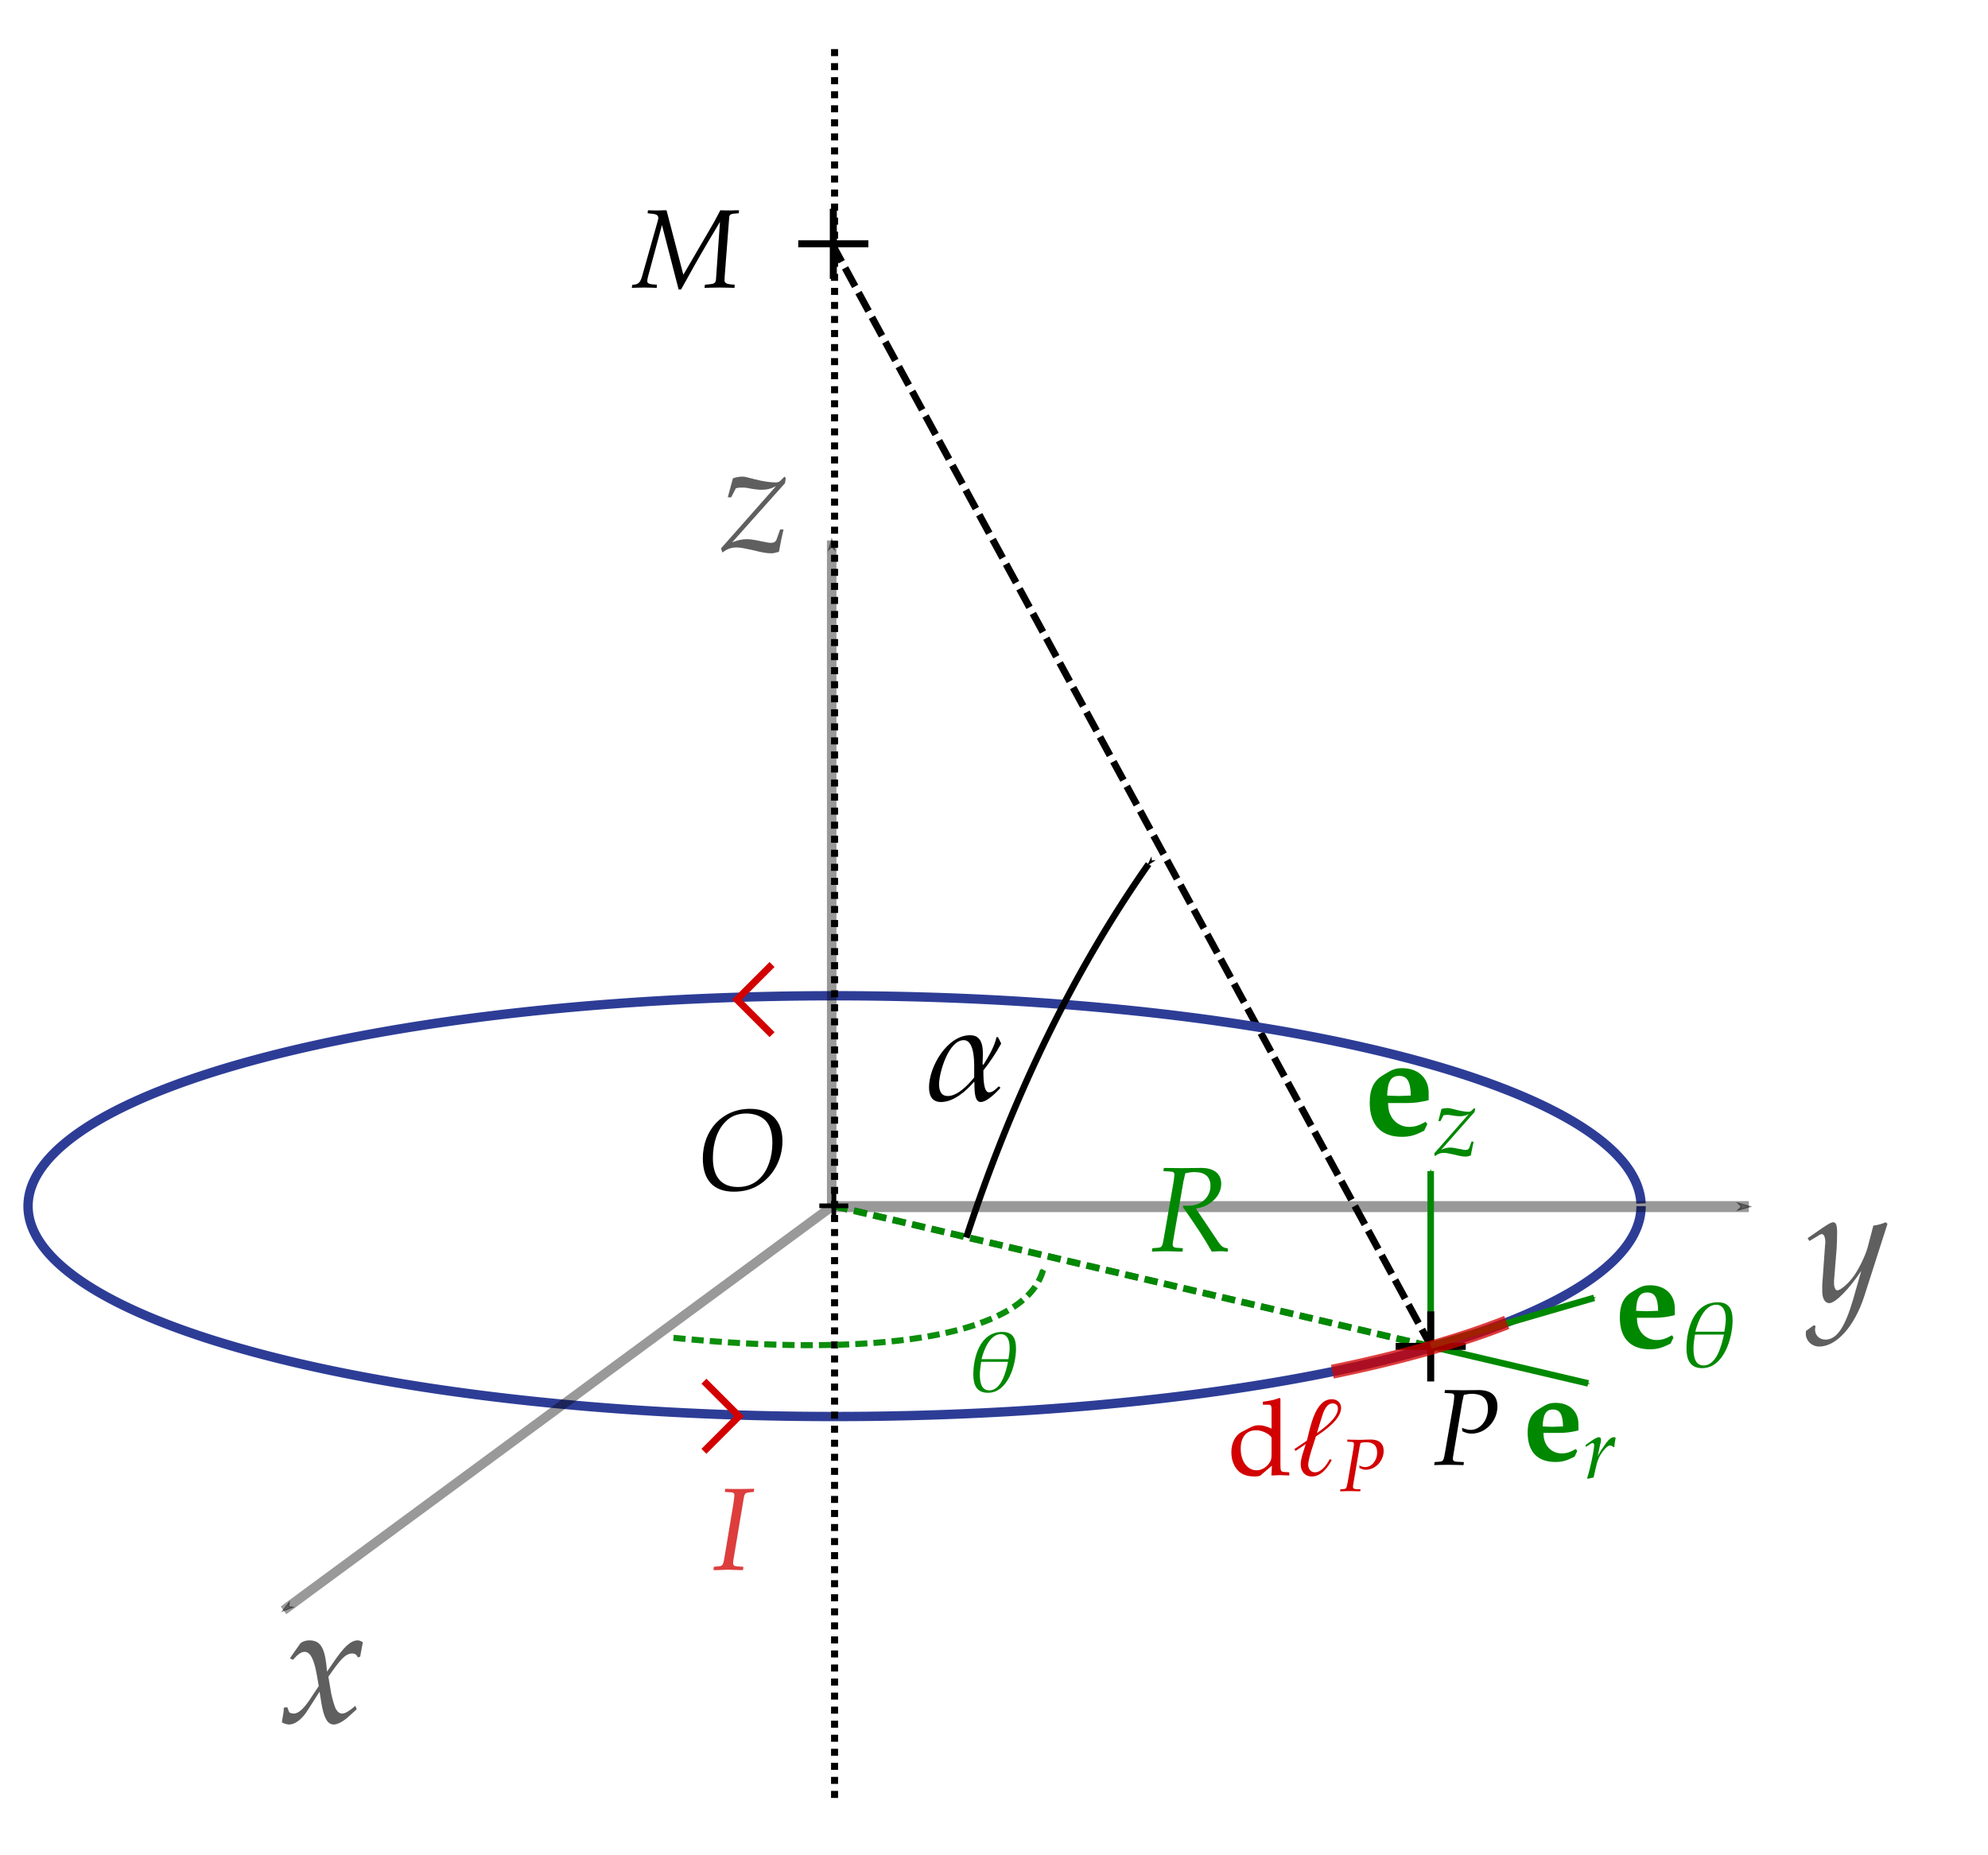 <?xml version="1.0" encoding="UTF-8" standalone="no"?>
<svg
   xmlns:dc="http://purl.org/dc/elements/1.1/"
   xmlns:cc="http://creativecommons.org/ns#"
   xmlns:rdf="http://www.w3.org/1999/02/22-rdf-syntax-ns#"
   xmlns:svg="http://www.w3.org/2000/svg"
   xmlns="http://www.w3.org/2000/svg"
   xmlns:xlink="http://www.w3.org/1999/xlink"
   xmlns:sodipodi="http://sodipodi.sourceforge.net/DTD/sodipodi-0.dtd"
   xmlns:inkscape="http://www.inkscape.org/namespaces/inkscape"
   width="75mm"
   height="70mm"
   viewBox="0 0 75 70"
   version="1.1"
   id="svg3833"
   sodipodi:docname="spire.svg"
   inkscape:version="1.0.1 (1.0.1+r75)">
  <defs
     id="defs3827">
    <marker
       style="overflow:visible;"
       id="marker22600"
       refX="0.0"
       refY="0.0"
       orient="auto"
       inkscape:stockid="Arrow1Mend"
       inkscape:isstock="true">
      <path
         transform="scale(0.4) rotate(180) translate(10,0)"
         style="fill-rule:evenodd;stroke:#000000;stroke-width:1pt;stroke-opacity:1;fill:#000000;fill-opacity:1"
         d="M 0.0,0.0 L 5.0,-5.0 L -12.5,0.0 L 5.0,5.0 L 0.0,0.0 z "
         id="path5714" />
    </marker>
    <marker
       style="overflow:visible"
       id="marker21329"
       refX="0.0"
       refY="0.0"
       orient="auto"
       inkscape:stockid="Arrow1Mstart"
       inkscape:isstock="true">
      <path
         transform="scale(0.4) translate(10,0)"
         style="fill-rule:evenodd;stroke:#d20000;stroke-width:1pt;stroke-opacity:1;fill:#d20000;fill-opacity:0.761"
         d="M 0.0,0.0 L 5.0,-5.0 L -12.5,0.0 L 5.0,5.0 L 0.0,0.0 z "
         id="path5711" />
    </marker>
    <marker
       style="overflow:visible"
       id="marker7700"
       refX="0"
       refY="0"
       orient="auto"
       inkscape:stockid="Arrow1Sstart"
       inkscape:isstock="true">
      <path
         transform="matrix(0.2,0,0,0.2,1.2,0)"
         style="fill:#d20000;fill-opacity:0.761;fill-rule:evenodd;stroke:#000000;stroke-width:1pt;stroke-opacity:1"
         d="M 0,0 5,-5 -12.5,0 5,5 Z"
         id="path7698" />
    </marker>
    <marker
       style="overflow:visible"
       id="marker7540"
       refX="0"
       refY="0"
       orient="auto"
       inkscape:stockid="Arrow1Send"
       inkscape:isstock="true">
      <path
         transform="matrix(-0.2,0,0,-0.2,-1.2,0)"
         style="fill:#000000;fill-opacity:0.5;fill-rule:evenodd;stroke:#000000;stroke-width:1pt;stroke-opacity:0.5"
         d="M 0,0 5,-5 -12.5,0 5,5 Z"
         id="path7538" />
    </marker>
    <marker
       style="overflow:visible"
       id="marker3610"
       refX="0"
       refY="0"
       orient="auto"
       inkscape:stockid="Arrow1Send"
       inkscape:isstock="true">
      <path
         transform="matrix(-0.2,0,0,-0.2,-1.2,0)"
         style="fill:#008800;fill-opacity:1;fill-rule:evenodd;stroke:#008800;stroke-width:1pt;stroke-opacity:1"
         d="M 0,0 5,-5 -12.5,0 5,5 Z"
         id="path3608" />
    </marker>
    <marker
       style="overflow:visible"
       id="marker3395"
       refX="0"
       refY="0"
       orient="auto"
       inkscape:stockid="Arrow1Send"
       inkscape:isstock="true">
      <path
         transform="matrix(-0.2,0,0,-0.2,-1.2,0)"
         style="fill:#008800;fill-opacity:1;fill-rule:evenodd;stroke:#008800;stroke-width:1pt;stroke-opacity:1"
         d="M 0,0 5,-5 -12.5,0 5,5 Z"
         id="path3393" />
    </marker>
    <marker
       style="overflow:visible"
       id="marker3120"
       refX="0"
       refY="0"
       orient="auto"
       inkscape:stockid="Arrow1Send"
       inkscape:isstock="true"
       inkscape:collect="always">
      <path
         transform="matrix(-0.2,0,0,-0.2,-1.2,0)"
         style="fill:#008800;fill-opacity:1;fill-rule:evenodd;stroke:#008800;stroke-width:1pt;stroke-opacity:1"
         d="M 0,0 5,-5 -12.5,0 5,5 Z"
         id="path3118" />
    </marker>
    <marker
       style="overflow:visible"
       id="Arrow2Send"
       refX="0"
       refY="0"
       orient="auto"
       inkscape:stockid="Arrow2Send"
       inkscape:isstock="true">
      <path
         transform="matrix(-0.3,0,0,-0.3,0.69,0)"
         d="M 8.719,4.034 -2.207,0.016 8.719,-4.002 c -1.745,2.372 -1.735,5.617 -6e-7,8.035 z"
         style="fill:#000000;fill-opacity:1;fill-rule:evenodd;stroke:#000000;stroke-width:0.625;stroke-linejoin:round;stroke-opacity:1"
         id="path6011" />
    </marker>
    <marker
       style="overflow:visible"
       id="marker8130"
       refX="0"
       refY="0"
       orient="auto"
       inkscape:stockid="Arrow1Send"
       inkscape:isstock="true"
       inkscape:collect="always">
      <path
         transform="matrix(-0.2,0,0,-0.2,-1.2,0)"
         style="fill:#008800;fill-opacity:1;fill-rule:evenodd;stroke:#008800;stroke-width:1pt;stroke-opacity:1"
         d="M 0,0 5,-5 -12.5,0 5,5 Z"
         id="path8128" />
    </marker>
    <rect
       x="46.157"
       y="20.211"
       width="16.587"
       height="10.918"
       id="rect7504" />
    <marker
       style="overflow:visible"
       id="marker7404"
       refX="0"
       refY="0"
       orient="auto"
       inkscape:stockid="Arrow1Mend"
       inkscape:isstock="true">
      <path
         transform="matrix(-0.4,0,0,-0.4,-4,0)"
         style="fill:#d20000;fill-opacity:0.761;fill-rule:evenodd;stroke:#d20000;stroke-width:1pt;stroke-opacity:1"
         d="M 0,0 5,-5 -12.5,0 5,5 Z"
         id="path7402" />
    </marker>
    <marker
       style="overflow:visible"
       id="marker4862"
       refX="0"
       refY="0"
       orient="auto"
       inkscape:stockid="Arrow1Mend"
       inkscape:isstock="true">
      <path
         transform="matrix(-0.4,0,0,-0.4,-4,0)"
         style="fill:#008800;fill-opacity:1;fill-rule:evenodd;stroke:#008800;stroke-width:1pt;stroke-opacity:1"
         d="M 0,0 5,-5 -12.5,0 5,5 Z"
         id="path4860" />
    </marker>
    <marker
       style="overflow:visible"
       id="marker4739"
       refX="0"
       refY="0"
       orient="auto"
       inkscape:stockid="Arrow1Mend"
       inkscape:isstock="true">
      <path
         transform="matrix(-0.4,0,0,-0.4,-4,0)"
         style="fill:#000000;fill-opacity:0.4;fill-rule:evenodd;stroke:#000000;stroke-width:1pt;stroke-opacity:0.4"
         d="M 0,0 5,-5 -12.5,0 5,5 Z"
         id="path4737" />
    </marker>
    <marker
       style="overflow:visible"
       id="Arrow1Mstart"
       refX="0"
       refY="0"
       orient="auto"
       inkscape:stockid="Arrow1Mstart"
       inkscape:isstock="true">
      <path
         transform="matrix(0.4,0,0,0.4,4,0)"
         style="fill:#000000;fill-opacity:0.5;fill-rule:evenodd;stroke:#000000;stroke-width:1pt;stroke-opacity:0.5"
         d="M 0,0 5,-5 -12.5,0 5,5 Z"
         id="path4447" />
    </marker>
    <marker
       style="overflow:visible"
       id="marker4862-4"
       refX="0"
       refY="0"
       orient="auto"
       inkscape:stockid="Arrow1Mend"
       inkscape:isstock="true">
      <path
         transform="matrix(-0.4,0,0,-0.4,-4,0)"
         style="fill:#008800;fill-opacity:1;fill-rule:evenodd;stroke:#008800;stroke-width:1pt;stroke-opacity:1"
         d="M 0,0 5,-5 -12.5,0 5,5 Z"
         id="path4860-9" />
    </marker>
    <g
       id="g7391">
      <symbol
         overflow="visible"
         id="symbol9776">
        <path
           style="stroke:none"
           d=""
           id="path8265" />
      </symbol>
      <symbol
         overflow="visible"
         id="symbol93">
        <path
           style="stroke:none"
           d="m 6.359,-3.312 c 0,-0.797 -0.359,-1.406 -1.219,-1.406 -0.469,0 -0.906,0.188 -1.281,0.453 C 3.453,-4 3.125,-3.656 2.922,-3.203 2.625,-2.609 2.438,-0.859 2.359,-0.172 1.406,-0.406 1.094,-1.156 1.094,-2.047 c 0,-1.375 0.75,-2.266 2.047,-2.625 L 3.188,-4.734 3.125,-4.828 C 1.656,-4.609 0.266,-3.625 0.266,-2 c 0,1.266 0.875,1.891 2.062,2.062 -0.109,0.875 -0.297,1.75 -0.469,2.625 L 1.969,2.766 C 2.188,2.656 2.406,2.578 2.625,2.5 L 2.922,0.047 C 4.75,0 6.359,-1.422 6.359,-3.312 Z M 5.656,-3.156 c 0,1.594 -1.141,2.844 -2.719,3 l 0.266,-1.625 c 0.141,-0.875 0.375,-2.609 1.578,-2.609 0.688,0 0.875,0.656 0.875,1.234 z m 0,0"
           id="path8799" />
      </symbol>
    </g>
    <g
       id="g7377">
      <symbol
         overflow="visible"
         id="symbol1034">
        <path
           style="stroke:none"
           d=""
           id="path7150" />
      </symbol>
      <symbol
         overflow="visible"
         id="symbol2907">
        <path
           style="stroke:none"
           d="M 5.719,-5.031 C 5.719,-6.156 5.391,-7 4.109,-7 c -2.578,0 -3.406,2.891 -3.406,5.016 0,1.188 0.359,2.141 1.719,2.141 2.359,0 3.297,-3.312 3.297,-5.188 z m -0.75,-0.125 c 0,0.453 -0.062,0.906 -0.141,1.359 h -3.156 c 0.234,-1.031 0.969,-2.938 2.266,-2.938 0.859,0 1.031,0.906 1.031,1.578 z m -0.188,1.672 C 4.547,-2.359 4,-0.125 2.578,-0.125 1.562,-0.125 1.469,-1.25 1.469,-2.031 1.469,-2.516 1.562,-3 1.625,-3.484 Z m 0,0"
           id="path5206" />
      </symbol>
    </g>
    <g
       id="g2264">
      <symbol
         overflow="visible"
         id="symbol2960">
        <path
           style="stroke:none"
           d=""
           id="path1139" />
      </symbol>
      <symbol
         overflow="visible"
         id="symbol731">
        <path
           style="stroke:none"
           d="M 3.672,-3.641 C 3.703,-4.016 3.75,-4.344 3.828,-4.75 3.719,-4.797 3.672,-4.812 3.625,-4.812 c -0.312,0 -0.609,0.25 -0.969,0.75 L 2.375,-3.672 c -0.375,0.562 -0.5,0.766 -0.656,1.125 l 0.078,-0.406 C 1.828,-3.188 1.906,-3.594 1.969,-3.812 l 0.062,-0.25 c 0.047,-0.172 0.062,-0.297 0.062,-0.422 0,-0.203 -0.078,-0.328 -0.234,-0.328 -0.203,0 -0.578,0.219 -1.328,0.75 l -0.266,0.188 0.062,0.203 0.312,-0.203 C 0.922,-4.062 1.031,-4.109 1.125,-4.109 c 0.094,0 0.172,0.094 0.172,0.219 C 1.297,-3.312 0.875,-1.25 0.469,0.016 L 0.562,0.094 C 0.719,0.047 0.875,0.016 1.109,-0.047 L 1.234,-0.062 1.5,-1.25 c 0.172,-0.828 0.406,-1.359 0.844,-1.938 0.344,-0.438 0.609,-0.641 0.828,-0.641 0.141,0 0.25,0.047 0.359,0.188 z m 0,0"
           id="path2792" />
      </symbol>
    </g>
    <marker
       style="overflow:visible"
       id="marker4739-1"
       refX="0"
       refY="0"
       orient="auto"
       inkscape:stockid="Arrow1Mend"
       inkscape:isstock="true">
      <path
         transform="matrix(-0.4,0,0,-0.4,-4,0)"
         style="fill:#000000;fill-opacity:0.4;fill-rule:evenodd;stroke:#000000;stroke-width:1pt;stroke-opacity:0.4"
         d="M 0,0 5,-5 -12.5,0 5,5 Z"
         id="path4737-7" />
    </marker>
    <marker
       style="overflow:visible"
       id="Arrow1Mstart-1"
       refX="0"
       refY="0"
       orient="auto"
       inkscape:stockid="Arrow1Mstart"
       inkscape:isstock="true">
      <path
         transform="matrix(0.4,0,0,0.4,4,0)"
         style="fill:#000000;fill-opacity:0.4;fill-rule:evenodd;stroke:#000000;stroke-width:1pt;stroke-opacity:0.4"
         d="M 0,0 5,-5 -12.5,0 5,5 Z"
         id="path4447-5" />
    </marker>
    <g
       id="g7240">
      <symbol
         overflow="visible"
         id="symbol8811">
        <path
           style="stroke:none"
           d=""
           id="path5545" />
      </symbol>
      <symbol
         overflow="visible"
         id="symbol8872">
        <path
           style="stroke:none"
           d="m 4.594,-2.938 c 0,-1.062 -0.75,-1.75 -1.875,-1.75 -0.359,0 -0.609,0.062 -0.891,0.219 l -0.469,0.281 c -0.656,0.391 -0.938,0.984 -0.938,1.938 0,1.578 0.797,2.422 2.281,2.422 0.562,0 0.938,-0.109 1.578,-0.438 L 4.5,-0.734 4.375,-0.891 C 3.906,-0.625 3.609,-0.531 3.203,-0.531 c -0.516,0 -1,-0.281 -1.25,-0.719 -0.156,-0.281 -0.219,-0.5 -0.234,-0.969 h 1.297 c 0.578,0 1.016,-0.062 1.578,-0.203 z M 2.5,-2.719 H 2.453 c -0.062,0 -0.328,-0.016 -0.484,-0.016 L 1.656,-2.75 C 1.688,-3.734 1.922,-4.141 2.5,-4.141 c 0.578,0 0.812,0.406 0.828,1.391 z m 0,0"
           id="path7693" />
      </symbol>
      <symbol
         overflow="visible"
         id="symbol1969">
        <path
           style="stroke:none"
           d=""
           id="path3517" />
      </symbol>
      <symbol
         overflow="visible"
         id="symbol908">
        <path
           style="stroke:none"
           d="M 2.562,-2.547 C 2.578,-2.812 2.625,-3.031 2.672,-3.312 2.594,-3.359 2.578,-3.359 2.531,-3.359 c -0.203,0 -0.422,0.172 -0.672,0.516 l -0.188,0.281 C 1.391,-2.172 1.312,-2.031 1.203,-1.781 L 1.25,-2.062 c 0.031,-0.172 0.094,-0.453 0.125,-0.594 l 0.047,-0.188 c 0.031,-0.125 0.047,-0.203 0.047,-0.297 0,-0.141 -0.062,-0.219 -0.172,-0.219 -0.141,0 -0.406,0.141 -0.922,0.516 L 0.188,-2.703 0.234,-2.562 0.453,-2.703 C 0.641,-2.844 0.719,-2.875 0.781,-2.875 c 0.078,0 0.125,0.062 0.125,0.156 0,0.406 -0.297,1.844 -0.578,2.734 L 0.391,0.062 C 0.5,0.031 0.609,0 0.781,-0.031 L 0.859,-0.047 1.047,-0.875 c 0.125,-0.578 0.281,-0.953 0.594,-1.344 C 1.875,-2.531 2.062,-2.672 2.219,-2.672 c 0.109,0 0.172,0.031 0.25,0.125 z m 0,0"
           id="path6549" />
      </symbol>
    </g>
    <g
       id="g1013">
      <symbol
         overflow="visible"
         id="symbol1288">
        <path
           style="stroke:none"
           d=""
           id="path8739" />
      </symbol>
      <symbol
         overflow="visible"
         id="symbol1259">
        <path
           style="stroke:none"
           d="m 4.594,-2.938 c 0,-1.062 -0.75,-1.75 -1.875,-1.75 -0.359,0 -0.609,0.062 -0.891,0.219 l -0.469,0.281 c -0.656,0.391 -0.938,0.984 -0.938,1.938 0,1.578 0.797,2.422 2.281,2.422 0.562,0 0.938,-0.109 1.578,-0.438 L 4.5,-0.734 4.375,-0.891 C 3.906,-0.625 3.609,-0.531 3.203,-0.531 c -0.516,0 -1,-0.281 -1.25,-0.719 -0.156,-0.281 -0.219,-0.5 -0.234,-0.969 h 1.297 c 0.578,0 1.016,-0.062 1.578,-0.203 z M 2.5,-2.719 H 2.453 c -0.062,0 -0.328,-0.016 -0.484,-0.016 L 1.656,-2.75 C 1.688,-3.734 1.922,-4.141 2.5,-4.141 c 0.578,0 0.812,0.406 0.828,1.391 z m 0,0"
           id="path8682" />
      </symbol>
      <symbol
         overflow="visible"
         id="symbol4300">
        <path
           style="stroke:none"
           d=""
           id="path7825" />
      </symbol>
      <symbol
         overflow="visible"
         id="symbol4632">
        <path
           style="stroke:none"
           d="m 4,-3.516 c 0,-0.797 -0.234,-1.375 -1.125,-1.375 -1.812,0 -2.375,2.016 -2.375,3.5 0,0.828 0.25,1.5 1.188,1.5 1.656,0 2.312,-2.312 2.312,-3.625 z m -0.516,-0.094 c 0,0.312 -0.062,0.641 -0.109,0.953 H 1.172 C 1.344,-3.375 1.844,-4.703 2.75,-4.703 c 0.609,0 0.734,0.625 0.734,1.094 z M 3.344,-2.438 C 3.172,-1.656 2.797,-0.094 1.797,-0.094 1.094,-0.094 1.031,-0.875 1.031,-1.422 1.031,-1.75 1.094,-2.094 1.141,-2.438 Z m 0,0"
           id="path7776" />
      </symbol>
    </g>
    <g
       id="g377">
      <symbol
         overflow="visible"
         id="symbol27">
        <path
           style="stroke:none"
           d=""
           id="path6311" />
      </symbol>
      <symbol
         overflow="visible"
         id="symbol7434">
        <path
           style="stroke:none"
           d="m 4.594,-2.938 c 0,-1.062 -0.75,-1.75 -1.875,-1.75 -0.359,0 -0.609,0.062 -0.891,0.219 l -0.469,0.281 c -0.656,0.391 -0.938,0.984 -0.938,1.938 0,1.578 0.797,2.422 2.281,2.422 0.562,0 0.938,-0.109 1.578,-0.438 L 4.5,-0.734 4.375,-0.891 C 3.906,-0.625 3.609,-0.531 3.203,-0.531 c -0.516,0 -1,-0.281 -1.25,-0.719 -0.156,-0.281 -0.219,-0.5 -0.234,-0.969 h 1.297 c 0.578,0 1.016,-0.062 1.578,-0.203 z M 2.5,-2.719 H 2.453 c -0.062,0 -0.328,-0.016 -0.484,-0.016 L 1.656,-2.75 C 1.688,-3.734 1.922,-4.141 2.5,-4.141 c 0.578,0 0.812,0.406 0.828,1.391 z m 0,0"
           id="path1167" />
      </symbol>
      <symbol
         overflow="visible"
         id="symbol8320">
        <path
           style="stroke:none"
           d=""
           id="path5017" />
      </symbol>
      <symbol
         overflow="visible"
         id="symbol4010">
        <path
           style="stroke:none"
           d="m 4.453,-2.312 c 0,-0.562 -0.266,-0.984 -0.859,-0.984 -0.328,0 -0.625,0.141 -0.891,0.312 -0.281,0.188 -0.516,0.438 -0.656,0.734 -0.203,0.438 -0.344,1.656 -0.406,2.125 -0.656,-0.156 -0.875,-0.688 -0.875,-1.312 0,-0.953 0.531,-1.578 1.422,-1.828 L 2.234,-3.312 2.188,-3.375 c -1.031,0.156 -2,0.844 -2,1.969 0,0.891 0.609,1.328 1.438,1.453 C 1.547,0.656 1.422,1.266 1.297,1.875 L 1.375,1.938 C 1.531,1.859 1.688,1.797 1.844,1.75 L 2.047,0.031 C 3.328,0 4.453,-0.984 4.453,-2.312 Z m -0.5,0.109 c 0,1.109 -0.797,1.984 -1.906,2.094 l 0.188,-1.125 C 2.344,-1.859 2.5,-3.062 3.344,-3.062 c 0.484,0 0.609,0.453 0.609,0.859 z m 0,0"
           id="path750" />
      </symbol>
    </g>
    <g
       id="g9679">
      <symbol
         overflow="visible"
         id="symbol6763">
        <path
           style="stroke:none"
           d=""
           id="path734" />
      </symbol>
      <symbol
         overflow="visible"
         id="symbol4216">
        <path
           style="stroke:none"
           d="m 0.203,-0.875 c 0,0.203 -0.016,0.328 -0.078,0.641 -0.016,0.125 -0.031,0.156 -0.031,0.219 0.141,0.078 0.312,0.125 0.422,0.125 0.328,0 0.719,-0.281 1.031,-0.75 l 0.75,-1.172 0.109,0.688 c 0.141,0.844 0.359,1.234 0.719,1.234 0.219,0 0.547,-0.172 0.859,-0.453 L 4.469,-0.781 4.391,-0.984 C 4.031,-0.672 3.781,-0.531 3.625,-0.531 c -0.156,0 -0.281,-0.094 -0.391,-0.297 -0.078,-0.188 -0.188,-0.562 -0.25,-0.844 L 2.812,-2.688 3.156,-3.172 c 0.469,-0.641 0.734,-0.875 1.047,-0.875 0.156,0 0.281,0.078 0.328,0.234 l 0.141,-0.047 0.156,-0.844 C 4.703,-4.781 4.609,-4.812 4.531,-4.812 c -0.406,0 -0.797,0.359 -1.422,1.281 l -0.375,0.547 -0.047,-0.469 c -0.125,-1 -0.391,-1.359 -0.984,-1.359 -0.25,0 -0.484,0.094 -0.562,0.219 L 0.562,-3.766 0.734,-3.672 C 1.031,-4 1.219,-4.141 1.422,-4.141 c 0.328,0 0.547,0.406 0.719,1.375 L 2.25,-2.141 1.844,-1.531 c -0.422,0.672 -0.766,1 -1.047,1 -0.156,0 -0.266,-0.047 -0.281,-0.094 L 0.406,-0.906 Z m 0,0"
           id="path3297" />
      </symbol>
    </g>
    <g
       id="g4162">
      <symbol
         overflow="visible"
         id="symbol9575">
        <path
           style="stroke:none"
           d=""
           id="path6329" />
      </symbol>
      <symbol
         overflow="visible"
         id="symbol6237">
        <path
           style="stroke:none"
           d="m -0.062,1.797 c -0.016,0.062 -0.016,0.125 -0.016,0.172 0,0.438 0.375,0.781 0.812,0.781 1.062,0 2.156,-1.234 2.75,-3.078 L 4.891,-4.719 4.781,-4.812 c -0.297,0.125 -0.531,0.172 -0.75,0.203 l -0.344,1.312 c -0.125,0.469 -0.469,1.188 -0.797,1.688 -0.344,0.5 -0.844,0.938 -1.062,0.938 -0.109,0 -0.203,-0.219 -0.188,-0.469 V -1.281 l 0.156,-1.922 c 0.016,-0.312 0.031,-0.688 0.031,-0.969 0,-0.453 -0.062,-0.641 -0.234,-0.641 -0.125,0 -0.266,0.078 -0.75,0.406 l -0.812,0.562 0.109,0.172 0.5,-0.297 L 0.672,-4 c 0.109,-0.062 0.172,-0.094 0.219,-0.094 0.141,0 0.219,0.203 0.219,0.531 0,0 0,0.062 -0.016,0.141 L 0.922,-1 v 0.406 c 0,0.422 0.172,0.703 0.422,0.703 0.375,0 1.203,-0.844 1.953,-1.969 L 2.812,-0.156 C 2.297,1.609 1.797,2.328 1.109,2.328 0.75,2.328 0.484,2.062 0.484,1.719 0.484,1.672 0.5,1.578 0.516,1.5 L 0.406,1.453 Z m 0,0"
           id="path8353" />
      </symbol>
    </g>
    <g
       id="g8798">
      <symbol
         overflow="visible"
         id="symbol4244">
        <path
           style="stroke:none"
           d=""
           id="path278" />
      </symbol>
      <symbol
         overflow="visible"
         id="symbol5088">
        <path
           style="stroke:none"
           d="M -0.016,-0.203 0.078,0.062 c 0.297,-0.234 0.562,-0.328 0.906,-0.328 0.25,0 0.531,0.062 1.047,0.172 0.594,0.156 0.906,0.203 1.172,0.203 0.125,0 0.219,-0.016 0.5,-0.094 0.109,-0.625 0.188,-0.969 0.297,-1.438 H 3.781 L 3.562,-0.812 c -0.047,0.172 -0.172,0.25 -0.375,0.25 -0.125,0 -0.281,-0.031 -0.5,-0.078 L 2.516,-0.672 C 2.188,-0.75 1.844,-0.797 1.656,-0.797 c -0.328,0 -0.594,0.062 -0.953,0.203 L 4.094,-4.391 4.141,-4.719 4.062,-4.812 3.828,-4.578 C 3.734,-4.469 3.625,-4.438 3.484,-4.438 3.156,-4.438 2.625,-4.516 2.156,-4.641 L 1.969,-4.688 C 1.688,-4.766 1.5,-4.812 1.359,-4.812 c -0.172,0 -0.375,0.031 -0.609,0.109 l -0.328,1.219 h 0.219 L 0.938,-4.062 c 0.172,-0.047 0.266,-0.047 0.391,-0.047 0.141,0 0.25,0 0.453,0.047 0.328,0.062 0.594,0.094 0.797,0.094 0.359,0 0.609,-0.062 0.938,-0.234 z m 0,0"
           id="path4316" />
      </symbol>
    </g>
    <g
       id="g30">
      <symbol
         overflow="visible"
         id="symbol6070">
        <path
           style="stroke:none"
           d=""
           id="path5971" />
      </symbol>
      <symbol
         overflow="visible"
         id="symbol5270">
        <path
           style="stroke:none"
           d="m 2.625,-6.875 c -1.547,0 -2.328,1.234 -2.328,3.641 C 0.297,-2.062 0.5,-1.062 0.844,-0.562 1.203,-0.078 1.75,0.203 2.375,0.203 c 1.5,0 2.266,-1.297 2.266,-3.859 0,-2.172 -0.656,-3.219 -2.016,-3.219 z m -0.188,0.359 c 0.969,0 1.359,0.969 1.359,3.359 0,2.125 -0.375,3 -1.297,3 -0.969,0 -1.375,-1 -1.375,-3.438 0,-2.094 0.375,-2.922 1.312,-2.922 z m 0,0"
           id="path9949" />
      </symbol>
    </g>
    <g
       id="g920">
      <symbol
         overflow="visible"
         id="symbol5553">
        <path
           style="stroke:none"
           d=""
           id="path766" />
      </symbol>
      <symbol
         overflow="visible"
         id="symbol4875">
        <path
           style="stroke:none"
           d="m 4,-7.062 c -2.266,0 -3.781,1.469 -3.781,3.656 0,2.094 1.453,3.609 3.469,3.609 2.234,0 3.922,-1.672 3.922,-3.859 C 7.609,-5.75 6.219,-7.062 4,-7.062 Z m -0.156,0.406 c 1.703,0 2.703,1.219 2.703,3.297 0,1.969 -0.922,3.141 -2.453,3.141 -1.688,0 -2.812,-1.422 -2.812,-3.547 0,-1.844 0.922,-2.891 2.562,-2.891 z m 0,0"
           id="path9379" />
      </symbol>
    </g>
    <g
       id="g1997">
      <symbol
         overflow="visible"
         id="symbol6393">
        <path
           style="stroke:none"
           d=""
           id="path2276" />
      </symbol>
      <symbol
         overflow="visible"
         id="symbol1421">
        <path
           style="stroke:none"
           d="m 7.297,-1.203 c 0,0.797 -0.047,0.859 -0.516,0.906 l -0.328,0.031 V 0.031 C 6.906,0.016 7.203,0 7.719,0 8.281,0 8.641,0.016 9.234,0.031 V -0.266 L 8.75,-0.297 c -0.453,-0.031 -0.5,-0.109 -0.5,-0.906 v -4.469 c 0,-0.781 0.047,-0.875 0.5,-0.891 L 9.172,-6.594 V -6.891 C 8.406,-6.875 8.406,-6.875 8.25,-6.875 c -0.156,0 -0.156,0 -0.953,-0.016 L 4.688,-1.359 2.047,-6.891 C 1.25,-6.875 1.25,-6.875 1.109,-6.875 c -0.156,0 -0.156,0 -0.953,-0.016 v 0.297 l 0.438,0.031 c 0.469,0.016 0.516,0.109 0.516,0.891 v 4.469 c 0,0.781 -0.047,0.875 -0.516,0.906 l -0.438,0.031 V 0.031 C 1.141,0 1.141,0 1.312,0 1.469,0 1.469,0 2.516,0.031 v -0.297 l -0.438,-0.031 C 1.609,-0.328 1.562,-0.422 1.562,-1.203 v -4.562 L 4.344,0.125 h 0.203 c 0.062,-0.141 0.125,-0.297 0.188,-0.453 C 4.891,-0.719 5.016,-1 5.078,-1.141 L 6.859,-4.906 C 7,-5.188 7.125,-5.422 7.297,-5.766 Z m 0,0"
           id="path702" />
      </symbol>
    </g>
    <g
       id="g87">
      <symbol
         overflow="visible"
         id="symbol6426">
        <path
           style="stroke:none"
           d=""
           id="path2879" />
      </symbol>
      <symbol
         overflow="visible"
         id="symbol2930">
        <path
           style="stroke:none"
           d="m 1.5,1.719 c 0,-0.766 0.25,-1.125 0.766,-1.125 0.297,0 0.578,0.078 0.969,0.281 l 1.438,0.766 C 5.281,1.938 5.453,2 5.859,2 6.594,2 6.953,1.578 7.062,0.609 h -0.25 C 6.75,1.141 6.531,1.391 6.125,1.391 5.969,1.391 5.766,1.344 5.516,1.25 L 3.156,0.297 C 2.906,0.188 2.734,0.156 2.5,0.156 c -0.734,0 -1.25,0.5 -1.25,1.266 0,0.016 0,0.078 0.016,0.156 z m 3.125,-8.75 c -2.359,0 -4.094,1.812 -4.094,4.312 0,1.891 0.938,2.891 2.688,2.891 0.844,0 1.562,-0.188 2.203,-0.594 1.25,-0.781 2.031,-2.234 2.031,-3.812 0,-1.781 -1.031,-2.797 -2.828,-2.797 z M 4.312,-6.625 c 0.484,0 0.969,0.125 1.297,0.328 0.656,0.375 0.969,1.125 0.969,2.219 0,1.25 -0.391,2.391 -1.078,3.078 -0.484,0.5 -1.141,0.766 -1.906,0.766 -1.438,0 -2.188,-0.859 -2.188,-2.531 C 1.406,-4.062 1.797,-5.219 2.5,-5.906 2.953,-6.391 3.562,-6.625 4.312,-6.625 Z m 0,0"
           id="path9829" />
      </symbol>
    </g>
    <g
       id="g4981">
      <symbol
         overflow="visible"
         id="symbol23">
        <path
           style="stroke:none"
           d=""
           id="path4134" />
      </symbol>
      <symbol
         overflow="visible"
         id="symbol5004">
        <path
           style="stroke:none"
           d="m 2.641,-6.188 c 0.562,-0.016 0.891,-0.031 1.453,-0.031 0.531,0 0.953,0.094 0.969,0.203 L 5.141,-5.281 H 5.5 l 0.141,-1.406 -0.062,-0.078 c -0.359,-0.016 -0.547,-0.031 -0.938,-0.031 -0.234,0 -0.531,0.016 -1.078,0.016 -0.734,0.016 -1.016,0.016 -1.297,0.016 -0.359,0 -0.781,0 -1.875,-0.016 v 0.359 L 0.75,-6.391 c 0.453,0.047 0.484,0.094 0.484,0.984 v 4.453 c 0,0.344 -0.047,0.5 -0.203,0.578 l -0.312,0.172 V 0.031 C 1.703,0 1.703,0 1.938,0 H 2.266 C 3.281,0.031 3.672,0.047 4.188,0.047 4.703,0.047 5.016,0.031 5.594,0 L 5.641,-0.078 5.75,-1.656 H 5.359 l -0.219,0.938 c 0,0.016 -0.016,0.016 -0.031,0.031 -0.312,0.094 -0.609,0.141 -1.156,0.141 -0.422,0 -0.797,-0.016 -1.312,-0.031 v -2.656 c 0.281,-0.031 0.453,-0.031 0.672,-0.031 h 0.656 c 0.375,0 0.531,0.109 0.562,0.359 l 0.062,0.5 H 5 L 4.969,-3.484 c 0,-0.109 0,-0.109 0.031,-1.062 H 4.594 l -0.062,0.562 c -0.016,0.172 -0.141,0.219 -0.562,0.219 H 3.312 c -0.328,0 -0.469,0 -0.672,-0.016 z m 0,0"
           id="path3518" />
      </symbol>
      <symbol
         overflow="visible"
         id="symbol5222">
        <path
           style="stroke:none"
           d=""
           id="path4701" />
      </symbol>
      <symbol
         overflow="visible"
         id="symbol8179">
        <path
           style="stroke:none"
           d="M 3,1.938 C 2.281,1.047 2.031,0.562 1.766,-0.328 1.562,-1.047 1.453,-1.797 1.453,-2.656 1.453,-3.484 1.562,-4.188 1.75,-4.828 2,-5.656 2.266,-6.125 3,-6.984 l -0.188,-0.25 c -1.031,0.922 -1.453,1.469 -1.828,2.453 -0.25,0.672 -0.391,1.375 -0.391,2.125 0,1.078 0.25,2.078 0.734,2.969 C 1.672,0.984 2,1.375 2.812,2.141 Z m 0,0"
           id="path9030" />
      </symbol>
      <symbol
         overflow="visible"
         id="symbol8675">
        <path
           style="stroke:none"
           d="m 0.516,2.141 c 0.688,-0.641 0.969,-0.969 1.281,-1.469 0.609,-0.969 0.922,-2.125 0.922,-3.312 0,-0.766 -0.125,-1.469 -0.391,-2.141 -0.375,-0.969 -0.781,-1.516 -1.812,-2.453 l -0.203,0.25 c 0.734,0.859 1,1.328 1.25,2.156 0.203,0.641 0.297,1.344 0.297,2.172 0,0.859 -0.094,1.609 -0.297,2.328 -0.266,0.891 -0.531,1.375 -1.25,2.266 z m 0,0"
           id="path8556" />
      </symbol>
      <symbol
         overflow="visible"
         id="symbol4176">
        <path
           style="stroke:none"
           d=""
           id="path9996" />
      </symbol>
      <symbol
         overflow="visible"
         id="symbol6871">
        <path
           style="stroke:none"
           d="M 9.344,-6.625 9.375,-6.891 H 9.094 C 8.812,-6.875 8.656,-6.875 8.531,-6.875 H 8.297 l -0.594,-0.016 -0.156,0.297 c -0.266,0.516 -0.453,0.859 -0.688,1.25 l -2.453,4.203 -1.5,-5.75 H 2.625 C 2.359,-6.875 2.203,-6.875 2.078,-6.875 h -0.25 L 1.25,-6.891 1.219,-6.625 l 0.25,0.031 C 2,-6.562 2.172,-6.453 2.172,-6.203 c 0,0.062 -0.016,0.125 -0.031,0.203 l -1.438,5.078 c -0.172,0.516 -0.312,0.641 -0.859,0.688 L -0.188,0.031 0.203,0.016 C 0.531,0.016 0.781,0 0.922,0 c 0.141,0 0.406,0.016 0.75,0.016 L 2.031,0.031 2.047,-0.25 1.672,-0.281 C 1.359,-0.297 1.188,-0.406 1.188,-0.547 c 0,-0.094 0.016,-0.234 0.062,-0.406 l 1.25,-4.625 1.484,5.75 h 0.219 l 0.578,-1.031 c 0.766,-1.406 1.703,-3.016 2.375,-4.125 l 0.516,-0.875 -0.359,5.188 C 7.266,-0.391 7.141,-0.312 6.641,-0.281 L 6.328,-0.25 6.297,0.031 6.766,0.016 C 7.188,0.016 7.484,0 7.641,0 7.797,0 8.094,0.016 8.5,0.016 L 8.969,0.031 8.984,-0.25 8.625,-0.281 C 8.266,-0.312 8.078,-0.422 8.078,-0.625 L 8.094,-1 8.5,-6.297 c 0.016,-0.188 0.172,-0.281 0.469,-0.297 z m 0,0"
           id="path7867" />
      </symbol>
    </g>
    <g
       id="g1677">
      <symbol
         overflow="visible"
         id="symbol9955">
        <path
           style="stroke:none"
           d=""
           id="path2461" />
      </symbol>
      <symbol
         overflow="visible"
         id="symbol7159">
        <path
           style="stroke:none"
           d="M 9.344,-6.625 9.375,-6.891 H 9.094 C 8.812,-6.875 8.656,-6.875 8.531,-6.875 H 8.297 l -0.594,-0.016 -0.156,0.297 c -0.266,0.516 -0.453,0.859 -0.688,1.25 l -2.453,4.203 -1.5,-5.75 H 2.625 C 2.359,-6.875 2.203,-6.875 2.078,-6.875 h -0.25 L 1.25,-6.891 1.219,-6.625 l 0.25,0.031 C 2,-6.562 2.172,-6.453 2.172,-6.203 c 0,0.062 -0.016,0.125 -0.031,0.203 l -1.438,5.078 c -0.172,0.516 -0.312,0.641 -0.859,0.688 L -0.188,0.031 0.203,0.016 C 0.531,0.016 0.781,0 0.922,0 c 0.141,0 0.406,0.016 0.75,0.016 L 2.031,0.031 2.047,-0.25 1.672,-0.281 C 1.359,-0.297 1.188,-0.406 1.188,-0.547 c 0,-0.094 0.016,-0.234 0.062,-0.406 l 1.25,-4.625 1.484,5.75 h 0.219 l 0.578,-1.031 c 0.766,-1.406 1.703,-3.016 2.375,-4.125 l 0.516,-0.875 -0.359,5.188 C 7.266,-0.391 7.141,-0.312 6.641,-0.281 L 6.328,-0.25 6.297,0.031 6.766,0.016 C 7.188,0.016 7.484,0 7.641,0 7.797,0 8.094,0.016 8.5,0.016 L 8.969,0.031 8.984,-0.25 8.625,-0.281 C 8.266,-0.312 8.078,-0.422 8.078,-0.625 L 8.094,-1 8.5,-6.297 c 0.016,-0.188 0.172,-0.281 0.469,-0.297 z m 0,0"
           id="path4238" />
      </symbol>
    </g>
    <g
       id="g1359">
      <symbol
         overflow="visible"
         id="symbol3480">
        <path
           style="stroke:none"
           d=""
           id="path3245" />
      </symbol>
      <symbol
         overflow="visible"
         id="symbol2927">
        <path
           style="stroke:none"
           d="m 4.625,-7.031 c -2.359,0 -4.094,1.812 -4.094,4.312 0,1.891 0.938,2.891 2.688,2.891 0.844,0 1.562,-0.188 2.203,-0.594 1.25,-0.781 2.031,-2.234 2.031,-3.812 0,-1.781 -1.031,-2.797 -2.828,-2.797 z M 4.312,-6.625 c 0.484,0 0.969,0.125 1.297,0.328 0.656,0.375 0.969,1.125 0.969,2.219 0,1.25 -0.391,2.391 -1.078,3.078 -0.484,0.5 -1.141,0.766 -1.906,0.766 -1.438,0 -2.188,-0.859 -2.188,-2.531 C 1.406,-4.062 1.797,-5.219 2.5,-5.906 2.953,-6.391 3.562,-6.625 4.312,-6.625 Z m 0,0"
           id="path9603" />
      </symbol>
    </g>
    <marker
       style="overflow:visible"
       id="marker3120-6"
       refX="0"
       refY="0"
       orient="auto"
       inkscape:stockid="Arrow1Send"
       inkscape:isstock="true">
      <path
         transform="matrix(-0.2,0,0,-0.2,-1.2,0)"
         style="fill:#008800;fill-opacity:1;fill-rule:evenodd;stroke:#008800;stroke-width:1pt;stroke-opacity:1"
         d="M 0,0 5,-5 -12.5,0 5,5 Z"
         id="path3118-7" />
    </marker>
    <marker
       style="overflow:visible"
       id="marker7404-2"
       refX="0"
       refY="0"
       orient="auto"
       inkscape:stockid="Arrow1Mend"
       inkscape:isstock="true">
      <path
         transform="matrix(-0.4,0,0,-0.4,-4,0)"
         style="fill:#d70000;fill-opacity:0.996;fill-rule:evenodd;stroke:#d70000;stroke-width:1pt;stroke-opacity:0.996"
         d="M 0,0 5,-5 -12.5,0 5,5 Z"
         id="path7402-9" />
    </marker>
    <marker
       style="overflow:visible"
       id="marker4862-1"
       refX="0"
       refY="0"
       orient="auto"
       inkscape:stockid="Arrow1Mend"
       inkscape:isstock="true">
      <path
         transform="matrix(-0.4,0,0,-0.4,-4,0)"
         style="fill:#008800;fill-opacity:1;fill-rule:evenodd;stroke:#008800;stroke-width:1pt;stroke-opacity:1"
         d="M 0,0 5,-5 -12.5,0 5,5 Z"
         id="path4860-2" />
    </marker>
    <marker
       style="overflow:visible"
       id="marker4739-7"
       refX="0"
       refY="0"
       orient="auto"
       inkscape:stockid="Arrow1Mend"
       inkscape:isstock="true">
      <path
         transform="matrix(-0.4,0,0,-0.4,-4,0)"
         style="fill:#000000;fill-opacity:0.4;fill-rule:evenodd;stroke:#000000;stroke-width:1pt;stroke-opacity:0.4"
         d="M 0,0 5,-5 -12.5,0 5,5 Z"
         id="path4737-0" />
    </marker>
    <marker
       style="overflow:visible"
       id="Arrow1Mend"
       refX="0"
       refY="0"
       orient="auto"
       inkscape:stockid="Arrow1Mend"
       inkscape:isstock="true"
       inkscape:collect="always">
      <path
         transform="matrix(-0.4,0,0,-0.4,-4,0)"
         style="fill:#000000;fill-opacity:0.4;fill-rule:evenodd;stroke:#000000;stroke-width:1pt;stroke-opacity:0.4"
         d="M 0,0 5,-5 -12.5,0 5,5 Z"
         id="path4450" />
    </marker>
    <marker
       style="overflow:visible"
       id="Arrow1Mstart-9"
       refX="0"
       refY="0"
       orient="auto"
       inkscape:stockid="Arrow1Mstart"
       inkscape:isstock="true">
      <path
         transform="matrix(0.4,0,0,0.4,4,0)"
         style="fill:#000000;fill-opacity:0.4;fill-rule:evenodd;stroke:#000000;stroke-width:1pt;stroke-opacity:0.4"
         d="M 0,0 5,-5 -12.5,0 5,5 Z"
         id="path4447-3" />
    </marker>
    <marker
       style="overflow:visible"
       id="marker4862-4-6"
       refX="0"
       refY="0"
       orient="auto"
       inkscape:stockid="Arrow1Mend"
       inkscape:isstock="true">
      <path
         transform="matrix(-0.4,0,0,-0.4,-4,0)"
         style="fill:#008800;fill-opacity:1;fill-rule:evenodd;stroke:#008800;stroke-width:1pt;stroke-opacity:1"
         d="M 0,0 5,-5 -12.5,0 5,5 Z"
         id="path4860-9-0" />
    </marker>
    <marker
       style="overflow:visible"
       id="Arrow1Sstart-6"
       refX="0"
       refY="0"
       orient="auto"
       inkscape:stockid="Arrow1Sstart"
       inkscape:isstock="true">
      <path
         transform="matrix(0.2,0,0,0.2,1.2,0)"
         style="fill:#008800;fill-opacity:0.953;fill-rule:evenodd;stroke:#008800;stroke-width:1pt;stroke-opacity:0.953"
         d="M 0,0 5,-5 -12.5,0 5,5 Z"
         id="path4453-2" />
    </marker>
    <marker
       style="overflow:visible"
       id="marker8130-8"
       refX="0"
       refY="0"
       orient="auto"
       inkscape:stockid="Arrow1Send"
       inkscape:isstock="true">
      <path
         transform="matrix(-0.2,0,0,-0.2,-1.2,0)"
         style="fill:#008800;fill-opacity:1;fill-rule:evenodd;stroke:#008800;stroke-width:1pt;stroke-opacity:1"
         d="M 0,0 5,-5 -12.5,0 5,5 Z"
         id="path8128-7" />
    </marker>
    <g
       id="g3282">
      <symbol
         overflow="visible"
         id="symbol3199">
        <path
           style="stroke:none;"
           d=""
           id="path9150" />
      </symbol>
      <symbol
         overflow="visible"
         id="symbol6804">
        <path
           style="stroke:none;"
           d="M 4.594 -2.938 C 4.594 -4 3.844 -4.688 2.719 -4.688 C 2.359 -4.688 2.109 -4.625 1.828 -4.469 L 1.359 -4.188 C 0.703 -3.797 0.422 -3.203 0.422 -2.25 C 0.422 -0.672 1.219 0.172 2.703 0.172 C 3.266 0.172 3.641 0.062 4.281 -0.266 L 4.5 -0.734 L 4.375 -0.891 C 3.906 -0.625 3.609 -0.531 3.203 -0.531 C 2.688 -0.531 2.203 -0.812 1.953 -1.25 C 1.797 -1.531 1.734 -1.75 1.719 -2.219 L 3.016 -2.219 C 3.594 -2.219 4.031 -2.281 4.594 -2.422 Z M 2.5 -2.719 L 2.453 -2.719 C 2.391 -2.719 2.125 -2.734 1.969 -2.734 L 1.656 -2.75 C 1.688 -3.734 1.922 -4.141 2.5 -4.141 C 3.078 -4.141 3.312 -3.734 3.328 -2.75 Z M 2.5 -2.719 "
           id="path3651" />
      </symbol>
      <symbol
         overflow="visible"
         id="symbol3246">
        <path
           style="stroke:none;"
           d=""
           id="path3960" />
      </symbol>
      <symbol
         overflow="visible"
         id="symbol5784">
        <path
           style="stroke:none;"
           d="M 0 -0.141 L 0.062 0.047 C 0.266 -0.125 0.453 -0.188 0.688 -0.188 C 0.859 -0.188 1.062 -0.141 1.422 -0.062 C 1.844 0.047 2.062 0.078 2.25 0.078 C 2.328 0.078 2.391 0.062 2.594 0 C 2.672 -0.422 2.719 -0.656 2.797 -0.984 L 2.641 -0.984 L 2.5 -0.578 C 2.453 -0.453 2.375 -0.391 2.219 -0.391 C 2.141 -0.391 2.031 -0.406 1.875 -0.453 L 1.75 -0.469 C 1.531 -0.516 1.297 -0.562 1.156 -0.562 C 0.938 -0.562 0.75 -0.516 0.5 -0.406 L 2.859 -3.078 L 2.906 -3.297 L 2.844 -3.359 L 2.672 -3.203 C 2.609 -3.125 2.531 -3.094 2.438 -3.094 C 2.203 -3.094 1.844 -3.156 1.5 -3.25 L 1.375 -3.281 C 1.188 -3.328 1.047 -3.359 0.953 -3.359 C 0.828 -3.359 0.688 -3.344 0.516 -3.297 L 0.297 -2.438 L 0.453 -2.438 L 0.656 -2.844 C 0.781 -2.875 0.844 -2.875 0.922 -2.875 C 1.031 -2.875 1.094 -2.875 1.234 -2.844 C 1.484 -2.797 1.656 -2.781 1.812 -2.781 C 2.062 -2.781 2.219 -2.812 2.453 -2.938 Z M 0 -0.141 "
           id="path7333" />
      </symbol>
    </g>
    <g
       id="g5658">
      <symbol
         overflow="visible"
         id="symbol2332">
        <path
           style="stroke:none;"
           d=""
           id="path4990" />
      </symbol>
      <symbol
         overflow="visible"
         id="symbol210">
        <path
           style="stroke:none;"
           d="M 1.047 -6.625 L 1.594 -6.594 C 1.828 -6.594 1.938 -6.516 1.938 -6.328 C 1.938 -6.188 1.906 -5.875 1.859 -5.578 L 1.109 -1.25 C 0.953 -0.344 0.938 -0.312 0.531 -0.281 L 0.125 -0.25 L 0.094 0.031 L 0.516 0.016 C 0.922 0.016 1.219 0 1.406 0 C 1.578 0 1.859 0.016 2.266 0.016 L 2.797 0.031 L 2.828 -0.25 L 2.172 -0.281 C 1.906 -0.297 1.812 -0.375 1.812 -0.578 C 1.812 -0.672 1.828 -0.734 1.859 -0.922 L 2.672 -5.781 C 2.672 -5.797 2.719 -5.984 2.766 -6.188 C 2.766 -6.234 2.797 -6.328 2.828 -6.453 C 3.188 -6.516 3.344 -6.547 3.531 -6.547 C 4.562 -6.547 5.047 -6.094 5.047 -5.172 C 5.047 -4.094 4.328 -3.219 3.453 -3.219 C 3.234 -3.219 3.031 -3.266 2.656 -3.406 L 2.688 -3.094 C 3.047 -2.922 3.25 -2.875 3.531 -2.875 C 4.828 -2.875 5.922 -4.031 5.922 -5.391 C 5.922 -6.406 5.297 -6.922 4.109 -6.891 L 2.734 -6.875 L 1.609 -6.891 L 1.078 -6.891 Z M 1.047 -6.625 "
           id="path3061" />
      </symbol>
    </g>
    <g
       id="g5945">
      <symbol
         overflow="visible"
         id="symbol4993">
        <path
           style="stroke:none;"
           d=""
           id="path8676" />
      </symbol>
      <symbol
         overflow="visible"
         id="symbol6264">
        <path
           style="stroke:none;"
           d="M 4.109 -4.359 C 3.547 -4.594 3.266 -4.672 2.922 -4.672 C 2.656 -4.672 2.406 -4.609 2.156 -4.484 L 1.281 -4.031 C 0.719 -3.734 0.344 -3 0.344 -2.156 C 0.344 -1.359 0.625 -0.703 1.109 -0.297 C 1.453 -0.016 1.906 0.125 2.562 0.125 C 2.766 0.125 2.984 0.078 3.047 0.047 L 4.141 -0.891 L 4.094 0.031 C 4.578 0.016 4.75 0 4.859 0 C 4.938 0 5.078 0 5.297 0.016 C 5.359 0.016 5.562 0.016 5.766 0.031 L 5.766 -0.266 L 5.312 -0.297 C 4.969 -0.312 4.938 -0.391 4.938 -1.016 L 4.938 -7.156 L 4.859 -7.234 C 4.422 -7.062 4.094 -6.984 3.297 -6.875 L 3.297 -6.594 L 3.859 -6.594 C 4.031 -6.594 4.109 -6.484 4.109 -6.188 Z M 4.109 -2.203 C 4.109 -1.562 4.094 -1.453 3.953 -1.219 C 3.672 -0.75 3.188 -0.453 2.719 -0.453 C 1.844 -0.453 1.219 -1.297 1.219 -2.484 C 1.219 -3.562 1.75 -4.203 2.656 -4.203 C 3.031 -4.203 3.422 -4.078 3.781 -3.844 C 3.984 -3.703 4.109 -3.562 4.109 -3.484 Z M 4.109 -2.203 "
           id="path1948" />
      </symbol>
      <symbol
         overflow="visible"
         id="symbol790">
        <path
           style="stroke:none;"
           d=""
           id="path3364" />
      </symbol>
      <symbol
         overflow="visible"
         id="symbol7785">
        <path
           style="stroke:none;"
           d="M 4.531 -6.297 C 4.531 -6.797 4.141 -7.109 3.656 -7.109 C 2.047 -7.109 1.625 -4.312 1.328 -3.234 L 0.156 -2.438 L 0.266 -2.266 L 1.219 -2.906 C 1.062 -2.328 0.75 -1.625 0.75 -1 C 0.75 -0.375 1.125 0.125 1.797 0.125 C 2.656 0.125 3.312 -0.734 3.656 -1.422 L 3.469 -1.5 C 3.203 -1 2.719 -0.266 2.078 -0.266 C 1.672 -0.266 1.453 -0.594 1.453 -0.969 C 1.453 -1.562 2 -3.047 2.172 -3.625 C 2.969 -4.156 4.531 -5.219 4.531 -6.297 Z M 4.234 -6.234 C 4.234 -5.359 2.906 -4.391 2.266 -3.938 L 2.734 -5.469 C 2.875 -5.938 3.156 -6.719 3.734 -6.719 C 4.031 -6.719 4.234 -6.547 4.234 -6.234 Z M 4.234 -6.234 "
           id="path9976" />
      </symbol>
      <symbol
         overflow="visible"
         id="symbol2172">
        <path
           style="stroke:none;"
           d=""
           id="path8508" />
      </symbol>
      <symbol
         overflow="visible"
         id="symbol1233">
        <path
           style="stroke:none;"
           d="M 0.734 -4.625 L 1.109 -4.609 C 1.281 -4.609 1.359 -4.547 1.359 -4.422 C 1.359 -4.328 1.328 -4.109 1.297 -3.891 L 0.781 -0.875 C 0.656 -0.234 0.656 -0.219 0.375 -0.188 L 0.094 -0.172 L 0.062 0.016 L 0.359 0.016 C 0.641 0 0.859 0 0.984 0 C 1.094 0 1.297 0 1.578 0.016 L 1.953 0.016 L 1.969 -0.172 L 1.516 -0.188 C 1.344 -0.203 1.266 -0.266 1.266 -0.406 C 1.266 -0.469 1.281 -0.516 1.297 -0.641 L 1.875 -4.047 C 1.875 -4.047 1.891 -4.188 1.938 -4.328 C 1.938 -4.359 1.953 -4.422 1.984 -4.516 C 2.234 -4.562 2.344 -4.578 2.469 -4.578 C 3.188 -4.578 3.531 -4.266 3.531 -3.609 C 3.531 -2.859 3.031 -2.25 2.406 -2.25 C 2.266 -2.25 2.125 -2.281 1.859 -2.391 L 1.875 -2.172 C 2.125 -2.047 2.266 -2 2.469 -2 C 3.375 -2 4.141 -2.828 4.141 -3.766 C 4.141 -4.469 3.703 -4.844 2.875 -4.828 L 1.906 -4.797 L 1.125 -4.812 L 0.75 -4.828 Z M 0.734 -4.625 "
           id="path2869" />
      </symbol>
    </g>
    <marker
       style="overflow:visible"
       id="Arrow1Mstart-9-9"
       refX="0"
       refY="0"
       orient="auto"
       inkscape:stockid="Arrow1Mstart"
       inkscape:isstock="true">
      <path
         transform="matrix(0.4,0,0,0.4,4,0)"
         style="fill:#000000;fill-opacity:0.4;fill-rule:evenodd;stroke:#000000;stroke-width:1pt;stroke-opacity:0.4"
         d="M 0,0 5,-5 -12.5,0 5,5 Z"
         id="path4447-3-4" />
    </marker>
    <g
       id="g2424">
      <symbol
         overflow="visible"
         id="symbol7744">
        <path
           style="stroke:none;"
           d=""
           id="path3637" />
      </symbol>
      <symbol
         overflow="visible"
         id="symbol8416">
        <path
           style="stroke:none;"
           d="M 9.344 -6.625 L 9.375 -6.891 L 9.094 -6.891 C 8.812 -6.875 8.656 -6.875 8.531 -6.875 L 8.297 -6.875 L 7.703 -6.891 L 7.547 -6.594 C 7.281 -6.078 7.094 -5.734 6.859 -5.344 L 4.406 -1.141 L 2.906 -6.891 L 2.625 -6.891 C 2.359 -6.875 2.203 -6.875 2.078 -6.875 L 1.828 -6.875 L 1.25 -6.891 L 1.219 -6.625 L 1.469 -6.594 C 2 -6.562 2.172 -6.453 2.172 -6.203 C 2.172 -6.141 2.156 -6.078 2.141 -6 L 0.703 -0.922 C 0.531 -0.406 0.391 -0.281 -0.156 -0.234 L -0.188 0.031 L 0.203 0.016 C 0.531 0.016 0.781 0 0.922 0 C 1.062 0 1.328 0.016 1.672 0.016 L 2.031 0.031 L 2.047 -0.25 L 1.672 -0.281 C 1.359 -0.297 1.188 -0.406 1.188 -0.547 C 1.188 -0.641 1.203 -0.781 1.25 -0.953 L 2.5 -5.578 L 3.984 0.172 L 4.203 0.172 L 4.781 -0.859 C 5.547 -2.266 6.484 -3.875 7.156 -4.984 L 7.672 -5.859 L 7.312 -0.672 C 7.266 -0.391 7.141 -0.312 6.641 -0.281 L 6.328 -0.25 L 6.297 0.031 L 6.766 0.016 C 7.188 0.016 7.484 0 7.641 0 C 7.797 0 8.094 0.016 8.5 0.016 L 8.969 0.031 L 8.984 -0.25 L 8.625 -0.281 C 8.266 -0.312 8.078 -0.422 8.078 -0.625 L 8.094 -1 L 8.5 -6.297 C 8.516 -6.484 8.672 -6.578 8.969 -6.594 Z M 9.344 -6.625 "
           id="path5036" />
      </symbol>
      <symbol
         overflow="visible"
         id="symbol5539">
        <path
           style="stroke:none;"
           d=""
           id="path663" />
      </symbol>
      <symbol
         overflow="visible"
         id="symbol2239">
        <path
           style="stroke:none;"
           d="M 2.188 -3.016 C 2.188 -3.266 1.922 -3.453 1.672 -3.453 C 1.406 -3.453 1.281 -3.188 1.203 -2.969 L 0.438 -0.734 C 0.422 -0.688 0.375 -0.547 0.375 -0.484 C 0.375 -0.422 0.406 -0.328 0.484 -0.328 C 0.594 -0.328 0.719 -0.484 0.781 -0.562 L 1.969 -2.469 C 2.062 -2.625 2.188 -2.828 2.188 -3.016 Z M 2.188 -3.016 "
           id="path9495" />
      </symbol>
    </g>
    <g
       id="g1562">
      <symbol
         overflow="visible"
         id="symbol1445">
        <path
           style="stroke:none;"
           d=""
           id="path8051" />
      </symbol>
      <symbol
         overflow="visible"
         id="symbol98">
        <path
           style="stroke:none;"
           d="M 1.031 -6.625 L 1.5 -6.594 C 1.734 -6.594 1.844 -6.516 1.844 -6.344 C 1.844 -6.266 1.781 -5.734 1.75 -5.578 L 1.031 -1.25 C 0.891 -0.359 0.859 -0.312 0.453 -0.281 L 0.094 -0.25 L 0.062 0.031 L 0.391 0.031 L 1.328 0 L 2.266 0.031 L 2.578 0.031 L 2.609 -0.25 L 2.094 -0.281 C 1.828 -0.297 1.734 -0.375 1.734 -0.562 C 1.734 -0.625 1.75 -0.734 1.75 -0.781 L 2.641 -6.109 C 2.719 -6.5 2.766 -6.547 3.156 -6.594 L 3.5 -6.625 L 3.531 -6.891 L 3.438 -6.891 L 2.469 -6.875 C 2.297 -6.875 2.125 -6.875 1.688 -6.875 L 1.062 -6.891 Z M 1.031 -6.625 "
           id="path1990" />
      </symbol>
    </g>
    <g
       id="g7695">
      <symbol
         overflow="visible"
         id="symbol4776">
        <path
           style="stroke:none;"
           d=""
           id="path922" />
      </symbol>
      <symbol
         overflow="visible"
         id="symbol8593">
        <path
           style="stroke:none;"
           d="M 5.531 -4.109 C 5.453 -4.266 5.391 -4.422 5.297 -4.578 L 5.188 -4.578 C 5.047 -3.891 4.594 -3.141 4.234 -2.562 L 4.172 -2.594 C 4.188 -3.359 4.391 -4.719 3.266 -4.719 C 1.594 -4.719 0.266 -2.422 0.266 -0.922 C 0.266 -0.328 0.469 0.156 1.141 0.156 C 2.062 0.156 2.969 -0.641 3.547 -1.312 L 3.578 -1.281 C 3.594 -0.953 3.516 0.156 4.031 0.156 C 4.5 0.156 5.156 -0.531 5.453 -0.844 L 5.453 -0.922 L 5.391 -0.969 L 5.328 -0.969 C 5.141 -0.781 4.922 -0.547 4.641 -0.547 C 4.203 -0.547 4.234 -1.828 4.234 -2.156 C 4.719 -2.766 5.156 -3.422 5.531 -4.109 Z M 3.562 -1.641 C 3.156 -1.125 2.359 -0.281 1.641 -0.281 C 1.125 -0.281 1 -0.703 1 -1.141 C 1 -2.016 1.703 -4.359 2.797 -4.359 C 3.656 -4.359 3.562 -2.516 3.562 -1.906 Z M 3.562 -1.641 "
           id="path519" />
      </symbol>
    </g>
    <g
       id="g3741">
      <symbol
         overflow="visible"
         id="symbol2116">
        <path
           style="stroke:none;"
           d=""
           id="path883" />
      </symbol>
      <symbol
         overflow="visible"
         id="symbol1996">
        <path
           style="stroke:none;"
           d="M 6.734 -5.469 C 6.734 -6.469 5.594 -7.016 4.719 -7.016 C 2.359 -7.016 0.062 -4.859 0.062 -2.469 C 0.062 -0.844 1 0.516 2.734 0.516 C 3.703 0.516 5.719 -0.078 5.719 -1.281 C 5.719 -1.578 5.547 -1.969 5.203 -2 C 5.328 -0.875 4.25 -0.109 3.203 -0.109 C 1.844 -0.109 1.188 -1.344 1.188 -2.562 C 1.188 -4.516 2.438 -6.625 4.578 -6.625 C 5.266 -6.625 5.781 -5.938 5.781 -5.297 C 5.781 -4.969 5.719 -4.609 5.438 -4.391 C 5.922 -4.438 6.734 -4.938 6.734 -5.469 Z M 6.734 -5.469 "
           id="path4223" />
      </symbol>
    </g>
    <g
       id="g4373">
      <symbol
         overflow="visible"
         id="symbol5580">
        <path
           style="stroke:none;"
           d=""
           id="path4527" />
      </symbol>
      <symbol
         overflow="visible"
         id="symbol7664">
        <path
           style="stroke:none;"
           d="M 1.047 -6.625 L 1.609 -6.594 C 1.844 -6.594 1.953 -6.516 1.953 -6.328 C 1.953 -6.188 1.906 -5.875 1.859 -5.578 L 1.109 -1.25 C 0.953 -0.344 0.938 -0.312 0.531 -0.281 L 0.125 -0.25 L 0.094 0.031 L 0.516 0.016 C 0.984 0 1.172 0 1.406 0 L 2.375 0.031 L 2.625 0.031 L 2.656 -0.25 L 2.172 -0.281 C 1.906 -0.297 1.812 -0.375 1.812 -0.578 C 1.812 -0.672 1.828 -0.75 1.859 -0.922 L 2.703 -5.781 C 2.703 -5.797 2.75 -6 2.797 -6.188 C 2.812 -6.266 2.828 -6.328 2.859 -6.453 C 3.156 -6.516 3.344 -6.547 3.625 -6.547 C 4.484 -6.547 4.938 -6.156 4.938 -5.406 C 4.938 -4.469 4.172 -3.766 3.125 -3.766 L 2.688 -3.766 L 2.656 -3.656 C 4 -1.719 4.312 -1.234 5.047 0.031 L 5.719 0 L 5.906 0 C 5.906 0 6.047 0.016 6.234 0.031 L 6.375 0.031 L 6.375 -0.234 C 5.969 -0.297 5.859 -0.375 5.578 -0.781 L 3.734 -3.531 C 4.281 -3.625 4.578 -3.75 4.938 -4 C 5.516 -4.422 5.828 -4.969 5.828 -5.578 C 5.828 -6.438 5.188 -6.922 4.078 -6.891 L 2.578 -6.875 C 2.438 -6.875 2.25 -6.875 1.078 -6.891 Z M 1.047 -6.625 "
           id="path6991" />
      </symbol>
    </g>
  </defs>
  <sodipodi:namedview
     id="base"
     pagecolor="#ffffff"
     bordercolor="#666666"
     borderopacity="1.0"
     inkscape:pageopacity="0.0"
     inkscape:pageshadow="2"
     inkscape:zoom="1.4"
     inkscape:cx="203.86017"
     inkscape:cy="137.29736"
     inkscape:document-units="mm"
     inkscape:current-layer="layer1"
     inkscape:document-rotation="0"
     showgrid="false"
     inkscape:window-width="1853"
     inkscape:window-height="1025"
     inkscape:window-x="67"
     inkscape:window-y="27"
     inkscape:window-maximized="1">
    <inkscape:grid
       type="xygrid"
       id="grid4396" />
  </sodipodi:namedview>
  <g
     inkscape:label="Calque 1"
     inkscape:groupmode="layer"
     id="layer1">
    <path
       style="fill:none;stroke:#000000;stroke-width:0.265;stroke-linecap:butt;stroke-linejoin:miter;stroke-opacity:1;stroke-miterlimit:4;stroke-dasharray:0.795,0.265;stroke-dashoffset:0"
       d="M 31.376,9.176 53.972,50.765"
       id="path21306" />
    <path
       style="fill:none;fill-opacity:0.364;stroke:#2d3d96;stroke-width:0.353;stroke-miterlimit:4;stroke-dasharray:none;stroke-dashoffset:0;stroke-opacity:1"
       id="path3524"
       sodipodi:type="arc"
       sodipodi:cx="31.485416"
       sodipodi:cy="45.508343"
       sodipodi:rx="30.427082"
       sodipodi:ry="7.9375"
       sodipodi:start="0"
       sodipodi:end="6.2706713"
       sodipodi:open="true"
       sodipodi:arc-type="arc"
       d="M 61.912,45.508 A 30.427,7.938 0 0 1 31.581,53.446 30.427,7.938 0 0 1 1.059,45.558 30.427,7.938 0 0 1 31.2,37.571 30.427,7.938 0 0 1 61.91,45.409" />
    <path
       style="fill:none;stroke:#000000;stroke-width:0.359;stroke-linecap:butt;stroke-linejoin:miter;stroke-miterlimit:4;stroke-dasharray:none;stroke-opacity:0.4;marker-end:url(#marker4739-7)"
       d="M 31.377,45.526 V 20.391"
       id="path4400" />
    <path
       style="fill:none;stroke:#000000;stroke-width:0.414;stroke-linecap:butt;stroke-linejoin:miter;stroke-miterlimit:4;stroke-dasharray:none;stroke-opacity:0.4;marker-end:url(#Arrow1Mend)"
       d="M 31.377,45.526 H 65.977"
       id="path4400-1" />
    <path
       style="fill:none;stroke:#000000;stroke-width:0.359;stroke-linecap:butt;stroke-linejoin:miter;stroke-miterlimit:4;stroke-dasharray:none;stroke-opacity:0.4;marker-start:url(#Arrow1Mstart-9)"
       d="M 10.696,60.759 31.377,45.526"
       id="path4400-1-5" />
    <g
       inkscape:label=""
       transform="matrix(0.645,0,0,0.645,-48.717,12.13)"
       id="g8799"
       style="fill:#000000;fill-opacity:0.627">
      <g
         id="g6038"
         style="fill:#000000;fill-opacity:0.627">
        <g
           style="fill:#000000;fill-opacity:0.627"
           id="g4875">
          <use
             xlink:href="#symbol4216"
             x="91.925"
             y="81.963"
             id="use1057"
             width="100%"
             height="100%"
             style="fill:#000000;fill-opacity:0.627" />
        </g>
      </g>
    </g>
    <g
       inkscape:label=""
       transform="matrix(0.62,0,0,0.62,10.873,-1.716)"
       id="g8941"
       style="fill:#000000;fill-opacity:0.627">
      <g
         id="g5799"
         style="fill:#000000;fill-opacity:0.627">
        <g
           style="fill:#000000;fill-opacity:0.627"
           id="g6605">
          <use
             xlink:href="#symbol6237"
             x="92.423"
             y="81.963"
             id="use4663"
             width="100%"
             height="100%"
             style="fill:#000000;fill-opacity:0.627" />
        </g>
      </g>
    </g>
    <g
       inkscape:label=""
       transform="matrix(0.588,0,0,0.588,-26.843,-27.382)"
       id="g9092-1"
       style="fill:#000000;fill-opacity:0.627">
      <g
         id="g3996-0"
         style="fill:#000000;fill-opacity:0.627">
        <g
           style="fill:#000000;fill-opacity:0.627"
           id="g1191-6">
          <use
             xlink:href="#symbol5088"
             x="91.925"
             y="81.963"
             id="use1025-3"
             width="100%"
             height="100%"
             style="fill:#000000;fill-opacity:0.627" />
        </g>
      </g>
    </g>
    <path
       style="fill:none;stroke:#000000;stroke-width:0.25;stroke-linecap:butt;stroke-linejoin:miter;stroke-miterlimit:4;stroke-dasharray:0.501, 0.25;stroke-dashoffset:0;stroke-opacity:0.5"
       d="m 31.485,45.508 22.49,5.292"
       id="path3039-3" />
    <path
       style="fill:none;stroke:#008800;stroke-width:0.247;stroke-linecap:butt;stroke-linejoin:miter;stroke-miterlimit:4;stroke-dasharray:none;stroke-opacity:1;marker-end:url(#marker3395)"
       d="M 53.975,50.8 V 44.185"
       id="path3391" />
    <path
       style="fill:none;stroke:#008800;stroke-width:0.247;stroke-linecap:butt;stroke-linejoin:miter;stroke-miterlimit:4;stroke-dasharray:none;stroke-opacity:1;marker-end:url(#marker3120)"
       d="m 53.975,50.8 5.942,1.396"
       id="path3101" />
    <path
       style="fill:none;stroke:#008800;stroke-width:0.25;stroke-linecap:butt;stroke-linejoin:miter;stroke-miterlimit:4;stroke-dasharray:0.501, 0.25;stroke-dashoffset:0;stroke-opacity:1"
       d="m 31.485,45.508 22.49,5.292"
       id="path3039" />
    <g
       inkscape:label=""
       transform="matrix(0.321,0,0,0.321,6.987,26.19)"
       id="g7551"
       style="fill:#008800;fill-opacity:1">
      <g
         id="g4280"
         style="fill:#008800;fill-opacity:1">
        <g
           style="fill:#008800;fill-opacity:1"
           id="g7266">
          <use
             xlink:href="#symbol2907"
             x="91.925"
             y="81.963"
             id="use9912"
             width="100%"
             height="100%"
             style="fill:#008800;fill-opacity:1" />
        </g>
      </g>
    </g>
    <g
       inkscape:label=""
       transform="matrix(0.459,0,0,0.459,15.246,17.461)"
       id="g8415"
       style="fill:#008800;fill-opacity:1">
      <g
         id="g7045"
         style="fill:#008800;fill-opacity:1">
        <g
           style="fill:#008800;fill-opacity:1"
           id="g2785">
          <use
             xlink:href="#symbol8872"
             x="91.925"
             y="81.963"
             id="use5044"
             width="100%"
             height="100%"
             style="fill:#008800;fill-opacity:1" />
        </g>
        <g
           style="fill:#008800;fill-opacity:1"
           id="g6199">
          <use
             xlink:href="#symbol908"
             x="96.907"
             y="83.457"
             id="use8782"
             width="100%"
             height="100%"
             style="fill:#008800;fill-opacity:1" />
        </g>
      </g>
    </g>
    <g
       inkscape:label=""
       transform="matrix(0.497,0,0,0.497,15.214,10.088)"
       id="g8530"
       style="fill:#008800;fill-opacity:1">
      <g
         id="g9657"
         style="fill:#008800;fill-opacity:1">
        <g
           style="fill:#008800;fill-opacity:1"
           id="g9491">
          <use
             xlink:href="#symbol1259"
             x="91.925"
             y="81.963"
             id="use2750"
             width="100%"
             height="100%"
             style="fill:#008800;fill-opacity:1" />
        </g>
        <g
           style="fill:#008800;fill-opacity:1"
           id="g6725">
          <use
             xlink:href="#symbol4632"
             x="96.907"
             y="83.457"
             id="use4188"
             width="100%"
             height="100%"
             style="fill:#008800;fill-opacity:1" />
        </g>
      </g>
    </g>
    <path
       style="fill:none;stroke:#000000;stroke-width:0.265px;stroke-linecap:butt;stroke-linejoin:miter;stroke-opacity:1"
       d="m 53.975,49.477 v 2.646"
       id="path9624" />
    <path
       style="fill:none;stroke:#000000;stroke-width:0.265px;stroke-linecap:butt;stroke-linejoin:miter;stroke-opacity:1"
       d="m 52.652,50.8 h 2.646"
       id="path9626" />
    <g
       id="g4791"
       transform="matrix(0.413,0,0,0.413,18.89,30.197)"
       style="stroke-width:0.427;stroke-miterlimit:4;stroke-dasharray:none">
      <path
         style="fill:none;stroke:#000000;stroke-width:0.427;stroke-linecap:butt;stroke-linejoin:miter;stroke-miterlimit:4;stroke-dasharray:none;stroke-opacity:1"
         d="m 30.427,35.719 v 2.646"
         id="path4785" />
      <path
         style="fill:none;stroke:#000000;stroke-width:0.427;stroke-linecap:butt;stroke-linejoin:miter;stroke-miterlimit:4;stroke-dasharray:none;stroke-opacity:1"
         d="M 29.104,37.042 H 31.75"
         id="path4787" />
    </g>
    <g
       inkscape:label=""
       transform="matrix(0.434,0,0,0.434,-13.611,9.316)"
       id="g7220">
      <g
         id="g200">
        <g
           style="fill:#000000;fill-opacity:1"
           id="g6205">
          <use
             xlink:href="#symbol2927"
             x="91.925"
             y="81.963"
             id="use2717"
             width="100%"
             height="100%" />
        </g>
      </g>
    </g>
    <path
       style="fill:none;stroke:#000000;stroke-width:0.265;stroke-linecap:butt;stroke-linejoin:miter;stroke-miterlimit:4;stroke-dasharray:0.265,0.265;stroke-dashoffset:0;stroke-opacity:1"
       d="M 31.485,1.852 V 67.998"
       id="path2989" />
    <path
       style="fill:none;fill-opacity:0.364;stroke:#008800;stroke-width:0.229;stroke-miterlimit:4;stroke-dasharray:0.458, 0.229;stroke-dashoffset:0;stroke-opacity:0.953;marker-start:url(#Arrow1Sstart-6)"
       id="path3524-5-0"
       sodipodi:type="arc"
       sodipodi:cx="22.457808"
       sodipodi:cy="35.778496"
       sodipodi:rx="28.189545"
       sodipodi:ry="7.3537941"
       sodipodi:start="0"
       sodipodi:end="0.99237282"
       sodipodi:open="true"
       sodipodi:arc-type="arc"
       transform="rotate(15.373)"
       d="m 50.647,35.778 a 28.19,7.354 0 0 1 -12.778,6.158" />
    <g
       inkscape:label=""
       transform="matrix(0.533,0,0,0.533,2.454,-0.885)"
       id="g8955"
       style="fill:#008800;fill-opacity:1">
      <g
         id="g8685"
         style="fill:#008800;fill-opacity:1">
        <g
           style="fill:#008800;fill-opacity:1"
           id="g193">
          <use
             xlink:href="#symbol6804"
             x="91.925"
             y="81.963"
             id="use2180"
             width="100%"
             height="100%"
             style="fill:#008800;fill-opacity:1" />
        </g>
        <g
           style="fill:#008800;fill-opacity:1"
           id="g1219">
          <use
             xlink:href="#symbol5784"
             x="96.907"
             y="83.457"
             id="use5132"
             width="100%"
             height="100%"
             style="fill:#008800;fill-opacity:1" />
        </g>
      </g>
    </g>
    <path
       style="fill:none;stroke:#000000;stroke-width:0.265px;stroke-linecap:butt;stroke-linejoin:miter;stroke-opacity:1"
       d="M 31.438,7.876 V 10.522"
       id="path9624-3" />
    <path
       style="fill:none;stroke:#000000;stroke-width:0.265px;stroke-linecap:butt;stroke-linejoin:miter;stroke-opacity:1"
       d="m 30.115,9.199 h 2.646"
       id="path9626-6" />
    <g
       inkscape:label=""
       transform="matrix(0.423,0,0,0.423,-14.968,-23.822)"
       id="g6993-1">
      <g
         id="g8176-2">
        <g
           style="fill:#000000;fill-opacity:1"
           id="g3135-9">
          <use
             xlink:href="#symbol7159"
             x="91.925"
             y="81.963"
             id="use4763-3"
             width="100%"
             height="100%" />
        </g>
      </g>
    </g>
    <g
       inkscape:label=""
       transform="matrix(0.409,0,0,0.409,16.473,21.744)"
       id="g17565">
      <g
         id="g4093">
        <g
           style="fill:#000000;fill-opacity:1"
           id="g6150">
          <use
             xlink:href="#symbol210"
             x="91.925"
             y="81.963"
             id="use2292"
             width="100%"
             height="100%" />
        </g>
      </g>
    </g>
    <g
       inkscape:label=""
       transform="matrix(0.403,0,0,0.403,9.27,22.627)"
       id="g17869"
       style="fill:#d20000;fill-opacity:1">
      <g
         id="g1482"
         style="fill:#d20000;fill-opacity:1">
        <g
           style="fill:#d20000;fill-opacity:1"
           id="g412">
          <use
             xlink:href="#symbol6264"
             x="91.925"
             y="81.963"
             id="use5511"
             width="100%"
             height="100%"
             style="fill:#d20000;fill-opacity:1" />
        </g>
        <g
           style="fill:#d20000;fill-opacity:1"
           id="g5741">
          <use
             xlink:href="#symbol7785"
             x="98.012"
             y="81.963"
             id="use8842"
             width="100%"
             height="100%"
             style="fill:#d20000;fill-opacity:1" />
        </g>
        <g
           style="fill:#d20000;fill-opacity:1"
           id="g9443">
          <use
             xlink:href="#symbol1233"
             x="102.386"
             y="83.457"
             id="use5119"
             width="100%"
             height="100%"
             style="fill:#d20000;fill-opacity:1" />
        </g>
      </g>
    </g>
    <g
       inkscape:label=""
       transform="matrix(0.443,0,0,0.443,-13.833,22.916)"
       id="g21004"
       style="fill:#d20000;fill-opacity:0.761;stroke:#d20000;stroke-opacity:1">
      <g
         id="g8548"
         style="fill:#d20000;fill-opacity:0.761;stroke:#d20000;stroke-opacity:1">
        <g
           style="fill:#d20000;fill-opacity:0.761;stroke:#d20000;stroke-opacity:1"
           id="g3577">
          <use
             xlink:href="#symbol98"
             x="91.925"
             y="81.963"
             id="use8296"
             width="100%"
             height="100%"
             style="fill:#d20000;fill-opacity:0.761;stroke:#d20000;stroke-opacity:1" />
        </g>
      </g>
    </g>
    <g
       inkscape:label=""
       transform="matrix(0.517,0,0,0.517,-12.614,-0.876)"
       id="g21885">
      <g
         id="g3778">
        <g
           style="fill:#000000;fill-opacity:1"
           id="g4454">
          <use
             xlink:href="#symbol8593"
             x="91.925"
             y="81.963"
             id="use7583"
             width="100%"
             height="100%" />
        </g>
      </g>
    </g>
    <path
       style="fill:none;fill-opacity:0.761;stroke:#000000;stroke-width:0.247;stroke-miterlimit:4;stroke-dasharray:none;stroke-dashoffset:0;stroke-opacity:1;marker-end:url(#marker22600)"
       id="path22597"
       sodipodi:type="arc"
       sodipodi:cx="63.634007"
       sodipodi:cy="69.979324"
       sodipodi:rx="30.753801"
       sodipodi:ry="49.7607"
       sodipodi:start="3.6285327"
       sodipodi:end="3.9913443"
       sodipodi:open="true"
       sodipodi:arc-type="arc"
       d="M 36.455,46.695 A 30.754,49.761 0 0 1 43.331,32.603" />
    <path
       style="fill:none;stroke:#d30000;stroke-width:0.265px;stroke-linecap:butt;stroke-linejoin:miter;stroke-opacity:1"
       d="m 26.557,52.113 1.323,1.323 -1.323,1.323"
       id="path20725-3" />
    <path
       style="fill:none;stroke:#d20000;stroke-width:0.265px;stroke-linecap:butt;stroke-linejoin:miter;stroke-opacity:1"
       d="m 29.126,36.391 -1.323,1.323 1.323,1.323"
       id="path20725-3-6" />
    <path
       style="fill:none;fill-opacity:1;stroke:#008800;stroke-width:0.247;stroke-linecap:butt;stroke-linejoin:miter;stroke-miterlimit:4;stroke-dasharray:none;stroke-opacity:1;marker-end:url(#marker8130)"
       d="m 53.972,50.765 6.171,-1.797"
       id="path7990" />
    <path
       style="fill:none;fill-opacity:0.364;stroke:#d20000;stroke-width:0.529;stroke-miterlimit:4;stroke-dasharray:none;stroke-dashoffset:0;stroke-opacity:0.761"
       id="path3524-9"
       sodipodi:type="arc"
       sodipodi:cx="31.485415"
       sodipodi:cy="45.508343"
       sodipodi:rx="30.427084"
       sodipodi:ry="7.9375"
       sodipodi:start="0.58566736"
       sodipodi:end="0.905593"
       sodipodi:open="true"
       sodipodi:arc-type="arc"
       d="m 56.842,49.896 a 30.427,7.938 0 0 1 -6.576,1.858" />
    <g
       inkscape:label=""
       transform="matrix(0.456,0,0,0.456,1.497,9.834)"
       id="g6484"
       style="fill:#008800;fill-opacity:1">
      <g
         id="g5788"
         style="fill:#008800;fill-opacity:1">
        <g
           style="fill:#008800;fill-opacity:1"
           id="g2550">
          <use
             xlink:href="#symbol7664"
             x="91.925"
             y="81.963"
             id="use563"
             width="100%"
             height="100%"
             style="fill:#008800;fill-opacity:1" />
        </g>
      </g>
    </g>
  </g>
</svg>
